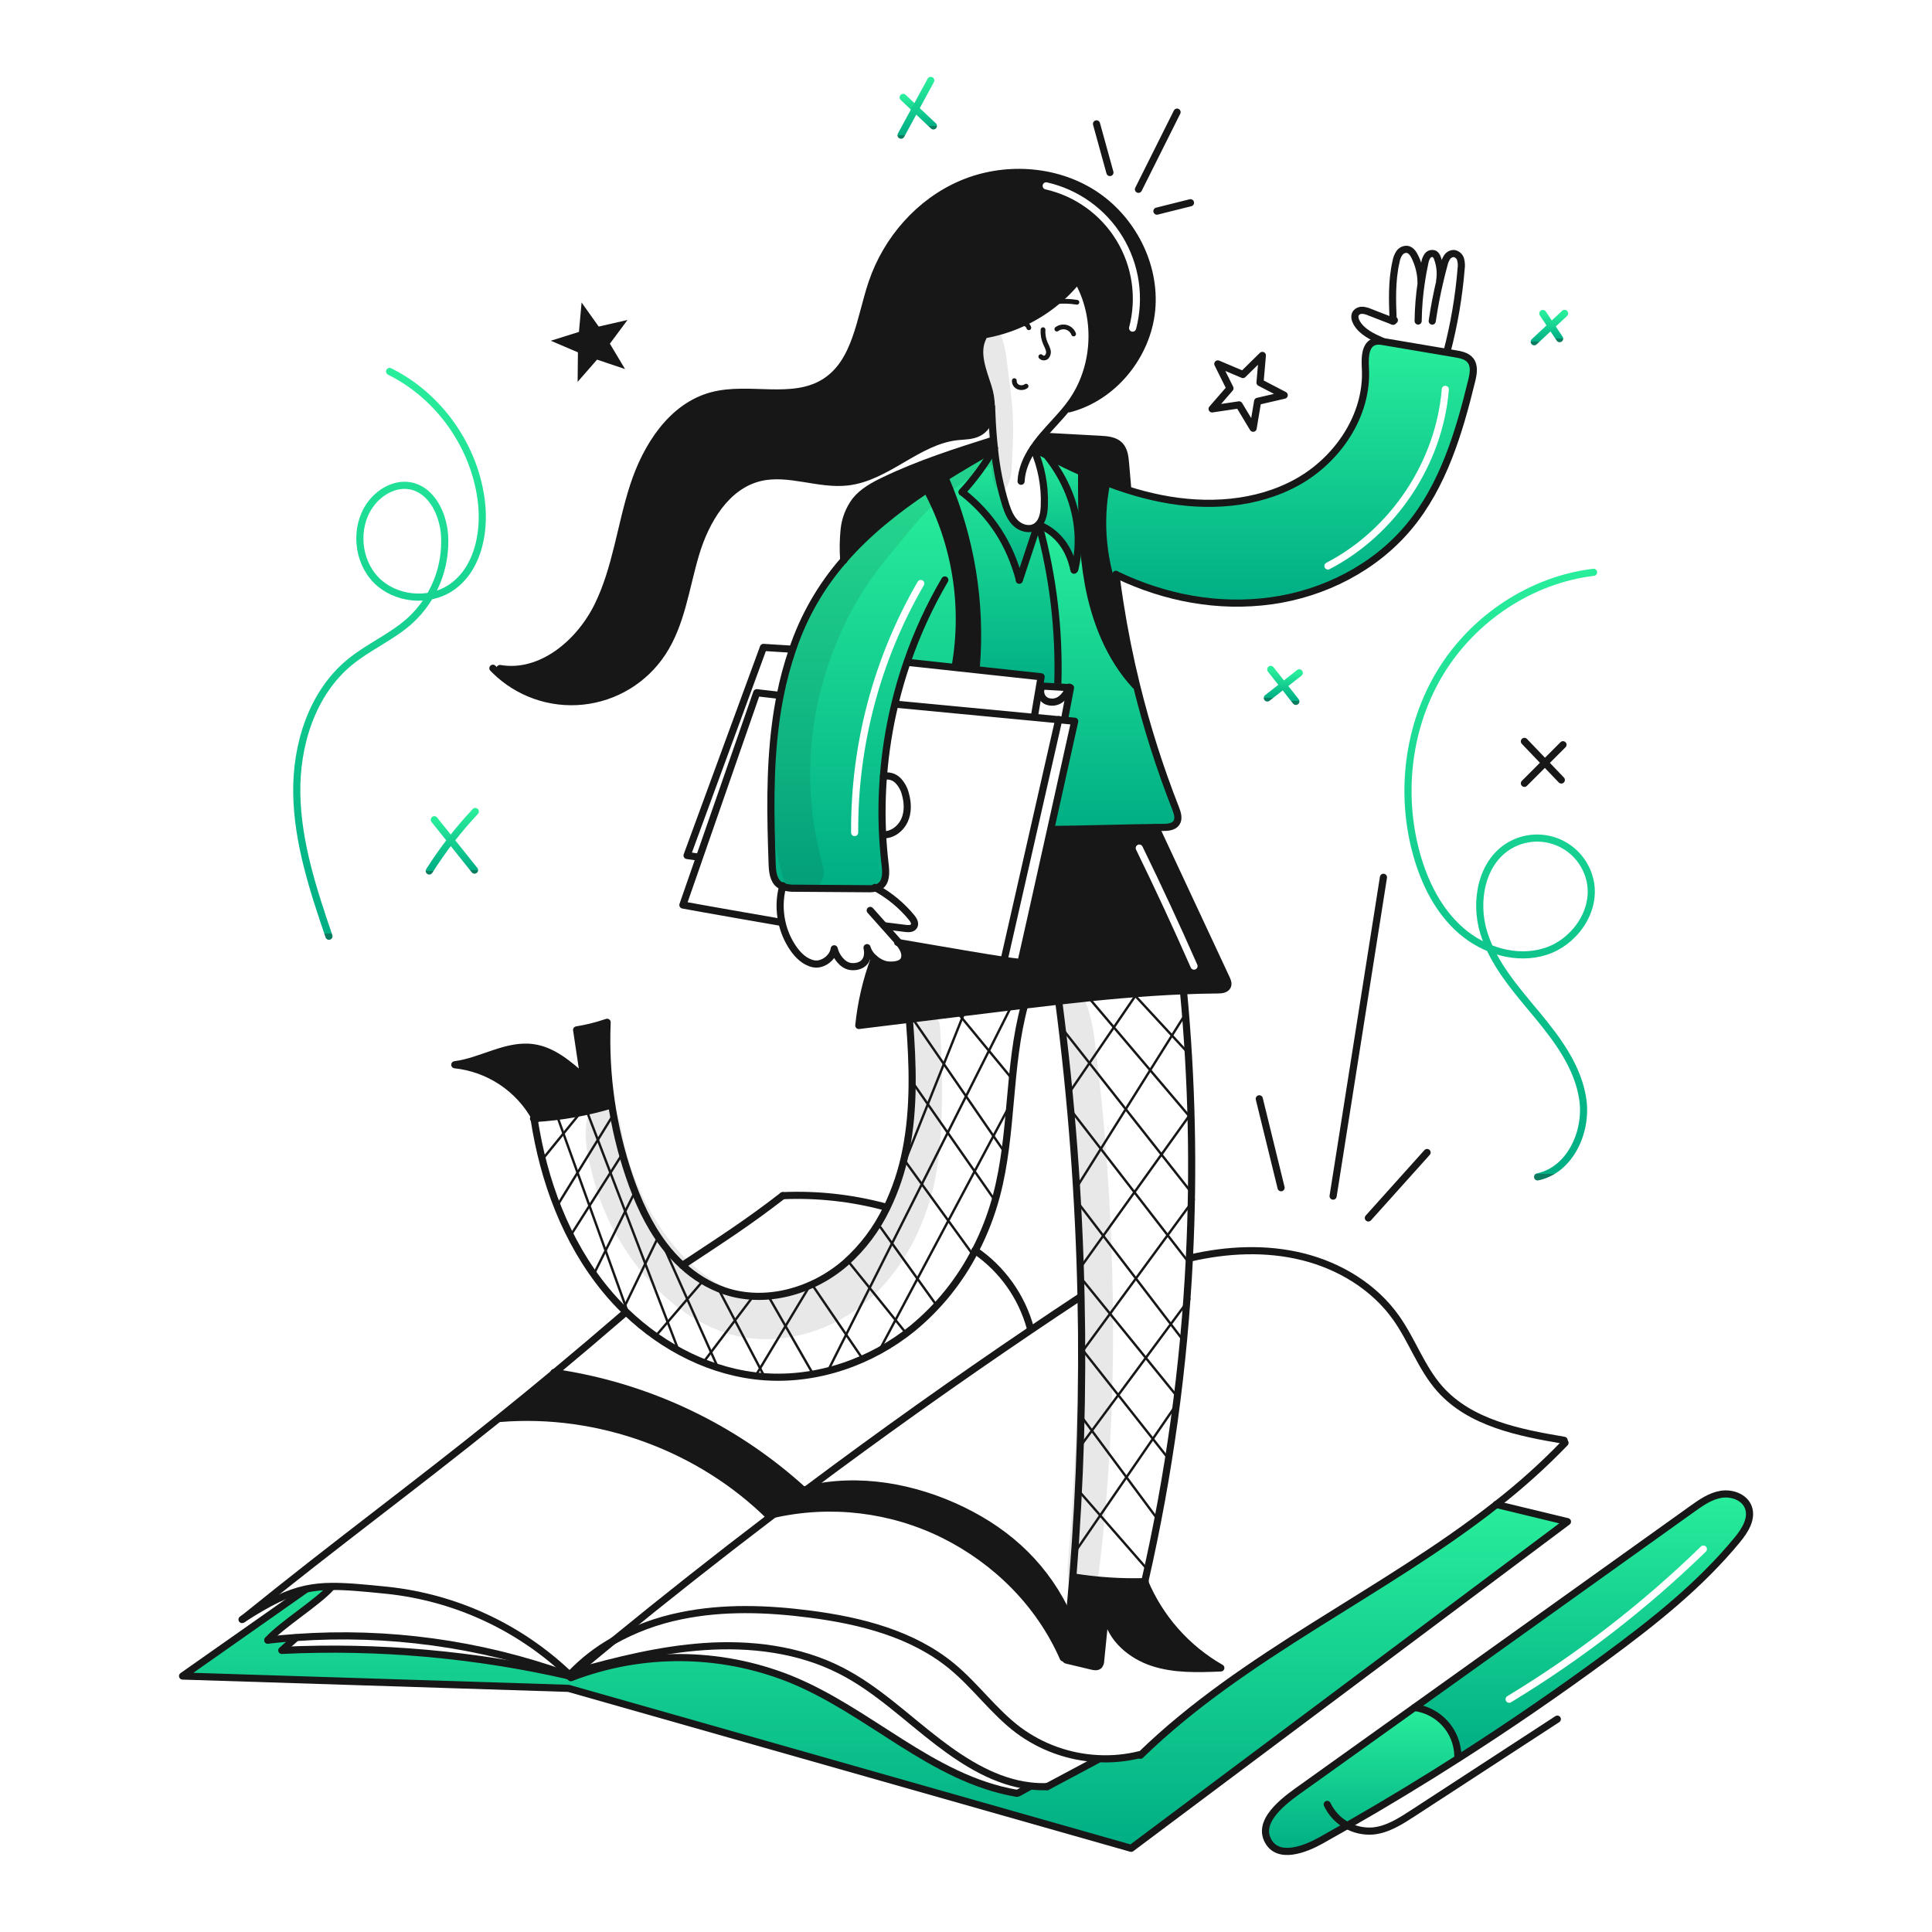 <svg width="960" height="960" viewBox="0 0 960 960" fill="none" xmlns="http://www.w3.org/2000/svg">
<g clip-path="url(#clip0_46_7733)">
<g clip-path="url(#clip1_46_7733)">
<path fill-rule="evenodd" clip-rule="evenodd" d="M863.249 765.143C867.064 760.513 870.868 754.513 868.718 748.913C866.781 743.869 860.508 741.636 855.169 742.522C849.83 743.408 845.224 746.645 840.83 749.787C794.838 782.671 748.849 815.556 702.864 848.441L702.876 848.453C708.741 849.205 714.14 852.038 718.09 856.438C722.041 860.837 724.279 866.508 724.398 872.42L725.047 873.436C749.869 857.58 774.127 840.929 797.822 823.483C821.41 806.119 844.633 787.774 863.249 765.143ZM847.64 771C848.342 770.318 848.358 769.196 847.675 768.494C846.993 767.793 845.871 767.777 845.17 768.459C816.012 796.804 783.736 821.754 748.96 842.831C748.124 843.338 747.856 844.428 748.364 845.265C748.871 846.102 749.96 846.369 750.797 845.862C785.802 824.646 818.291 799.532 847.64 771Z" fill="url(#paint0_linear_46_7733)"/>
<path fill-rule="evenodd" clip-rule="evenodd" d="M431.044 441.596C432.459 441.664 433.877 441.545 435.261 441.242C435.98 441.074 436.661 440.774 437.271 440.358C440.484 438.133 440.271 433.432 439.811 429.558C439.232 424.656 438.818 419.742 438.57 414.816C438.071 405.136 438.205 395.433 438.97 385.77C439.909 373.653 441.812 361.629 444.663 349.814C446.376 342.714 448.42 335.714 450.794 328.814L451.881 329.204L474.56 331.661L474.607 331.248C479.918 301.157 474.942 270.154 460.48 243.236C445.266 253.406 431.032 264.722 419.244 278.329C407.884 291.354 399.22 306.502 393.753 322.896C391.212 330.322 389.175 337.911 387.658 345.611C386.705 350.411 385.922 355.226 385.308 360.057C382.367 382.961 382.863 406.16 383.678 429.241C383.808 432.962 384.197 437.194 387.127 439.494C387.66 439.913 388.253 440.247 388.887 440.486C390.926 441.161 393.072 441.453 395.218 441.348L431.044 441.596ZM459.058 290.825C459.549 289.978 459.261 288.894 458.414 288.403C457.568 287.912 456.483 288.2 455.992 289.047C434.039 326.902 422.613 369.941 422.901 413.7C422.908 414.679 423.706 415.467 424.685 415.461C425.664 415.454 426.452 414.656 426.445 413.677C426.161 370.55 437.422 328.132 459.058 290.825Z" fill="url(#paint1_linear_46_7733)"/>
<path fill-rule="evenodd" clip-rule="evenodd" d="M556.453 299.344C555.745 294.844 555.107 290.332 554.54 285.807L555.113 285.743C579.021 297.177 605.456 302.149 631.703 298.523C657.95 294.897 683.168 282.069 700.119 261.705C717.116 241.279 725.007 214.914 731.291 189.105C732.118 185.727 732.803 181.793 730.641 179.065C728.893 176.867 725.869 176.253 723.093 175.793C722.266 175.651 721.435 175.51 720.605 175.369C720.047 175.274 719.49 175.179 718.935 175.084C708.552 173.32 698.17 171.564 687.787 169.816C687.737 169.807 687.688 169.799 687.638 169.79C687.348 169.74 687.064 169.691 686.771 169.65C685.535 169.403 684.26 169.436 683.039 169.745C678.155 171.221 678.172 177.978 678.455 183.069C679.731 206.221 664.766 228.384 644.484 239.602C624.202 250.82 599.586 252.226 576.848 247.702C571.22 246.577 565.66 245.138 560.193 243.39C556.716 242.291 553.283 241.087 549.893 239.776C545.849 259.815 547.976 280.609 555.993 299.415L556.453 299.344ZM719.936 193.615C720.015 192.639 719.288 191.785 718.313 191.705C717.337 191.626 716.483 192.353 716.403 193.328C713.489 229.267 691.037 263.053 659.032 279.661C658.164 280.112 657.825 281.181 658.276 282.05C658.727 282.919 659.796 283.257 660.665 282.807C693.753 265.636 716.922 230.77 719.936 193.615Z" fill="url(#paint2_linear_46_7733)"/>
<path fill-rule="evenodd" clip-rule="evenodd" d="M531.234 203.146C553.252 197.477 570.12 176.639 572.258 154.007C574.384 131.387 562.305 108.307 543.146 96.094C523.987 83.88 498.686 82.51 477.778 91.416C456.87 100.323 440.605 118.927 433.329 140.461C431.919 144.636 430.744 149.036 429.564 153.453C425.735 167.793 421.857 182.314 409.729 189.918C400.354 195.798 389.162 195.443 377.821 195.083C369.685 194.825 361.472 194.565 353.799 196.603C333.789 201.919 321.139 221.822 314.772 241.513C312.385 248.896 310.582 256.483 308.781 264.063C305.779 276.699 302.781 289.314 297.089 300.928C287.982 319.508 268.799 335.667 248.399 332.183L245.872 333.01C251.56 338.638 258.425 342.935 265.974 345.591C273.522 348.247 281.566 349.196 289.525 348.369C297.485 347.542 305.161 344.96 312.003 340.809C318.844 336.657 324.679 331.04 329.088 324.363C335.957 313.967 338.934 301.763 341.914 289.552C343.091 284.724 344.269 279.896 345.688 275.178C350.696 258.523 360.926 241.171 377.864 237.261C385.526 235.488 393.353 236.764 401.212 238.045C407.916 239.138 414.642 240.234 421.309 239.446C431.059 238.283 439.685 233.247 448.308 228.214C457.037 223.118 465.763 218.025 475.645 216.956C476.447 216.869 477.258 216.808 478.07 216.747C480.922 216.533 483.787 216.317 486.287 214.995C490.894 212.549 492.571 207.505 492.571 202.095C492.53 198.72 491.981 195.371 490.941 192.16C490.651 191.253 490.347 190.334 490.039 189.408C487.618 182.11 485.035 174.326 488.441 167.639L488.264 166.493C501.759 164.313 514.428 158.572 524.964 149.862C528.318 147.102 531.421 144.05 534.237 140.743L536.337 140.849C546 159.194 544.452 182.899 532.487 199.826C531.837 200.748 531.167 201.634 530.467 202.52L531.234 203.146ZM520.237 90.627C519.282 90.411 518.333 91.01 518.117 91.965C517.901 92.919 518.5 93.868 519.455 94.084C526.75 95.734 533.638 98.835 539.71 103.203C545.781 107.571 550.912 113.116 554.795 119.508C558.679 125.9 561.236 133.008 562.315 140.409C563.394 147.811 562.972 155.353 561.075 162.588C560.826 163.535 561.393 164.503 562.339 164.752C563.286 165 564.254 164.434 564.503 163.487C566.521 155.792 566.969 147.77 565.822 139.898C564.675 132.027 561.955 124.466 557.824 117.668C553.694 110.869 548.237 104.971 541.78 100.326C535.322 95.68 527.996 92.382 520.237 90.627Z" fill="#171717"/>
<path d="M669.448 907.099C665.077 909.615 660.686 912.1 656.277 914.553C649.072 918.569 634.519 924.747 629.677 913.844C625.012 903.32 640.663 892.925 647.608 887.952C666.023 874.782 684.442 861.612 702.865 848.441L702.877 848.452C708.742 849.204 714.141 852.038 718.092 856.437C722.042 860.836 724.281 866.508 724.4 872.419L725.049 873.435C706.786 885.117 688.253 896.339 669.448 907.099Z" fill="url(#paint3_linear_46_7733)"/>
<path d="M549.142 802.918C548.397 810.336 547.652 817.754 546.909 825.172C546.924 826.058 546.623 826.921 546.059 827.605C545.173 828.42 543.791 828.196 542.633 827.912L530.124 824.935C529.498 824.782 529.486 824.593 529.25 823.99C529.25 823.955 529.262 823.908 529.262 823.872C530.006 817.139 530.695 810.398 531.329 803.65C531.979 796.964 532.566 790.274 533.089 783.581L533.597 783.617C545.214 785.469 556.978 786.239 568.738 785.917C576.311 803.98 589.625 819.045 606.619 828.783C595.256 829.244 583.609 829.657 572.813 826.114C562.017 822.571 552.047 814.187 549.98 803L549.142 802.918Z" fill="#171717"/>
<path d="M564.674 340.368L564.037 340.521C551.398 326.795 544.263 308.711 540.826 290.355C539.279 281.732 538.308 273.015 537.92 264.262C537.42 254.387 537.436 244.462 537.447 234.578C541.57 236.445 545.704 238.178 549.897 239.778C545.852 259.817 547.978 280.611 555.992 299.417L556.453 299.346C558.603 313.13 561.343 326.804 564.674 340.368Z" fill="#171717"/>
<path d="M537.92 264.261L535.62 264.367C534.675 250.831 529.277 237.885 520.465 226.746L520.595 226.486C526.205 229.333 531.804 232.061 537.451 234.577C537.436 244.464 537.424 254.386 537.92 264.261Z" fill="url(#paint4_linear_46_7733)"/>
<path d="M535.616 264.369C536.051 270.598 535.525 276.856 534.056 282.925L533.584 283.032C531.54 273.05 526.001 264.924 516.598 260.932L516.137 260.483C518.275 258.145 518.837 254.4 518.913 251.069C519.285 241.367 517.426 231.709 513.48 222.838C515.854 224.067 518.225 225.284 520.591 226.488L520.461 226.748C529.273 237.886 534.671 250.832 535.616 264.369Z" fill="url(#paint5_linear_46_7733)"/>
<path d="M531.093 803.625L531.329 803.649C530.703 810.394 530.014 817.135 529.262 823.871L528.317 823.777C516.552 796.951 495.054 775.572 468.831 762.519C442.689 749.615 412.914 746.059 384.469 752.444C389.489 748.628 394.525 744.828 399.577 741.044C400.014 740.713 400.463 740.382 400.9 740.052C426.638 733.803 454.468 738.918 478.281 750.505C502.2 762.141 520.143 779.387 531.093 803.625Z" fill="#171717"/>
<path d="M533.585 283.031L534.057 282.924C535.525 276.856 536.051 270.597 535.617 264.368L537.917 264.261C538.305 273.014 539.276 281.731 540.823 290.354C544.26 308.71 551.395 326.794 564.034 340.52L564.671 340.367C569.802 361.203 576.309 381.674 584.15 401.648C585.071 404.01 585.969 406.833 584.528 408.912C583.134 410.912 580.328 411.121 577.889 411.133L574.389 411.168C557.935 411.381 538.279 412.019 522.333 412.161L522.073 412.101C528.239 384.355 534.003 358.38 534.003 358.38L528.924 357.896L528.995 357.128L531.924 341.713L531.133 341.666L525.533 341.347L525.627 339.764C526.411 313.245 523.271 286.756 516.308 261.155L515.599 261.001C515.785 260.837 515.962 260.664 516.131 260.481L516.591 260.93C526 264.923 531.541 273.049 533.585 283.031Z" fill="url(#paint6_linear_46_7733)"/>
<path d="M516.316 261.156C523.279 286.756 526.42 313.246 525.635 339.765L525.541 341.348L517.331 340.876L516.575 340.746L517.331 336.292L484.966 332.784L485.132 331.249C487.697 299.349 482.438 267.306 469.811 237.9L469.493 237.392C477.537 232.348 485.758 227.54 493.955 222.839C489.467 230.619 484.144 237.887 478.08 244.514C492.597 255.89 501.728 270.17 506.5 287.983L506.583 288.007C509.488 279.23 512.398 270.458 515.312 261.689L515.087 261.418C515.268 261.289 515.442 261.151 515.607 261.004L516.316 261.156Z" fill="url(#paint7_linear_46_7733)"/>
<path d="M549.9 239.775C545.707 238.18 541.573 236.444 537.451 234.575C531.804 232.059 526.205 229.331 520.595 226.484C518.232 225.28 515.862 224.063 513.484 222.834L513.384 222.763C514.508 221.069 515.719 219.434 517.011 217.863C517.353 217.438 517.696 217.025 518.062 216.611L518.215 216.741C528.008 217.249 536.926 217.792 546.706 218.289C550.167 218.466 553.982 218.796 556.392 221.277C558.601 223.557 558.992 226.994 559.263 230.16C559.629 234.4 559.995 238.649 560.363 242.905L560.198 243.389C556.725 242.291 553.293 241.087 549.9 239.775Z" fill="#171717"/>
<path d="M514.39 261.864C514.635 261.733 514.869 261.583 515.09 261.415L515.315 261.687C512.409 270.464 509.499 279.236 506.586 288.005L506.503 287.981C501.731 270.168 492.603 255.887 478.083 244.512C484.147 237.885 489.47 230.617 493.958 222.837L494.1 222.589C495.008 232.23 496.911 241.751 499.779 251C500.879 254.308 502.247 257.662 504.787 260.036C507.327 262.41 511.343 263.542 514.39 261.864Z" fill="url(#paint8_linear_46_7733)"/>
<path d="M460.48 243.237C445.266 253.407 431.032 264.723 419.244 278.33C418.869 273.246 418.944 268.139 419.468 263.069C420.002 257.913 421.916 252.996 425.008 248.836C428.682 244.205 434.056 241.299 439.372 238.748C457.113 230.248 474.772 224.668 493.518 218.727L493.707 218.715C493.825 220.002 493.955 221.302 494.097 222.589L493.955 222.837C485.755 227.537 477.537 232.346 469.493 237.39C466.457 239.3 463.445 241.24 460.48 243.237Z" fill="#171717"/>
<path d="M469.81 237.9C482.437 267.306 487.697 299.351 485.131 331.251L484.965 332.786L474.559 331.664L474.606 331.251C479.918 301.159 474.942 270.156 460.479 243.239C463.444 241.239 466.456 239.305 469.492 237.392L469.81 237.9Z" fill="#171717"/>
<path d="M382.579 753.7C347.71 719.126 297.367 700.781 248.429 704.821L248.157 704.49C256.839 697.498 265.923 690.08 275.597 682.036C321.667 688.774 364.677 709.113 399.116 740.446L399.577 741.046C394.533 744.826 389.497 748.626 384.469 752.446C383.869 752.906 383.269 753.355 382.662 753.816L382.579 753.7Z" fill="#171717"/>
<path d="M303.981 549.016L303.922 549.027C291.599 552.714 278.893 554.969 266.053 555.748C262.026 548.395 256.278 542.127 249.301 537.481C242.323 532.834 234.323 529.946 225.986 529.065C239.31 527.388 251.772 518.665 265.06 520.607C274.805 522.013 282.743 528.9 290.079 535.479C288.897 527.565 287.712 519.659 286.523 511.76C291.429 510.973 296.261 509.78 300.969 508.193L301.669 508.217C301.116 521.86 301.89 535.524 303.981 549.016V549.016Z" fill="#171717"/>
<path d="M140.277 819.844L140.455 820.044C188.212 817.782 236.055 822.047 282.66 832.72C282.79 832.578 282.92 832.436 283.06 832.306C283.332 832.554 283.603 832.814 283.86 833.074L284.026 833.499C318.819 820.175 357.34 820.365 392 834.031C431.972 850.001 462.719 883.772 505.136 891.071L505.936 890.918C507.861 889.867 509.786 888.803 511.712 887.752L511.747 887.41C514.6 887.754 517.475 887.872 520.347 887.764C528.687 883.323 537.023 878.877 545.354 874.428L545.377 873.849C552.402 874.24 559.447 873.579 566.277 871.889L566.69 872.172C618.39 821.817 687.138 791.972 743.577 747.578L778.859 756.106L562.076 918.416L282.483 838.933L90.714 832.814L152 789.735L151.965 789.594C156.134 788.725 160.381 788.286 164.639 788.283V788.625C157.882 796.256 139.845 807.347 133.077 814.978C137.731 814.434 142.401 814.001 147.086 813.678L147.098 813.807C144.815 815.816 142.541 817.828 140.277 819.844Z" fill="url(#paint9_linear_46_7733)"/>
<path d="M507.374 239.138C507.657 233.244 510.091 227.727 513.374 222.766H513.386C514.511 221.071 515.721 219.436 517.013 217.866C517.355 217.441 517.698 217.028 518.064 216.614C522.092 211.83 526.592 207.414 530.464 202.522C531.164 201.636 531.834 200.751 532.484 199.829C544.449 182.902 545.997 159.196 536.334 140.851" stroke="#171717" stroke-width="3.544" stroke-linecap="round" stroke-linejoin="round"/>
<path d="M473.98 167.285C478.755 167.512 483.541 167.247 488.261 166.493C501.757 164.313 514.426 158.572 524.961 149.862C528.316 147.102 531.419 144.05 534.234 140.743C537.481 136.956 540.308 132.829 542.668 128.435" stroke="#171717" stroke-width="3.544" stroke-linecap="round" stroke-linejoin="round"/>
<path d="M531.234 203.146C553.252 197.477 570.12 176.64 572.258 154.008C574.396 131.376 562.324 108.308 543.153 96.093C523.982 83.878 498.692 82.509 477.785 91.416C456.878 100.323 440.612 118.926 433.336 140.46C427.347 158.19 425.599 179.971 409.736 189.917C393.636 200.017 372.174 191.724 353.806 196.602C333.796 201.918 321.157 221.821 314.779 241.512C308.401 261.203 306.215 282.335 297.096 300.927C287.977 319.519 268.806 335.666 248.406 332.182" stroke="#171717" stroke-width="3.544" stroke-linecap="round" stroke-linejoin="round"/>
<path d="M244.921 332.04C245.24 332.371 245.559 332.69 245.878 333.009C251.566 338.638 258.431 342.935 265.98 345.591C273.528 348.247 281.572 349.195 289.531 348.368C297.49 347.541 305.167 344.959 312.008 340.808C318.85 336.657 324.685 331.04 329.094 324.362C338.673 309.862 340.694 291.832 345.694 275.177C350.694 258.522 360.931 241.17 377.87 237.26C392.07 233.976 406.833 241.16 421.315 239.445C440.935 237.106 456.007 219.081 475.651 216.955C479.265 216.565 483.08 216.695 486.293 214.994C490.9 212.549 492.577 207.505 492.577 202.094C492.536 198.719 491.987 195.37 490.947 192.16C488.372 184.104 484.604 175.174 488.447 167.638" stroke="#171717" stroke-width="3.544" stroke-linecap="round" stroke-linejoin="round"/>
<path d="M492.7 202.048V202.095C492.877 207.434 493.185 213.045 493.7 218.715C493.818 220.002 493.948 221.302 494.09 222.589C495.002 232.23 496.908 241.751 499.779 251C500.879 254.308 502.247 257.662 504.787 260.036C507.327 262.41 511.343 263.545 514.387 261.867C514.632 261.736 514.866 261.586 515.087 261.418C515.268 261.29 515.442 261.152 515.607 261.005C515.793 260.841 515.97 260.667 516.138 260.485C518.277 258.146 518.838 254.402 518.914 251.071C519.286 241.369 517.427 231.711 513.481 222.84" stroke="#171717" stroke-width="3.544" stroke-linecap="round" stroke-linejoin="round"/>
<path d="M513.48 222.837C515.854 224.066 518.225 225.283 520.591 226.487C526.201 229.334 531.8 232.062 537.447 234.578C541.569 236.445 545.703 238.178 549.897 239.778C553.287 241.089 556.721 242.293 560.197 243.392C565.664 245.14 571.225 246.579 576.852 247.704C599.59 252.228 624.206 250.822 644.488 239.604C664.77 228.386 679.735 206.223 678.459 183.071C678.176 177.98 678.159 171.223 683.043 169.747C684.265 169.438 685.54 169.405 686.775 169.652C687.118 169.7 687.448 169.759 687.791 169.818C698.174 171.566 708.557 173.322 718.939 175.086C720.321 175.322 721.715 175.558 723.097 175.795C725.873 176.255 728.897 176.869 730.645 179.067C732.807 181.795 732.122 185.729 731.295 189.107C725.011 214.916 717.12 241.281 700.123 261.707C683.172 282.071 657.954 294.899 631.707 298.525C605.46 302.151 579.025 297.179 555.117 285.745" stroke="#171717" stroke-width="3.544" stroke-linecap="round" stroke-linejoin="round"/>
<path d="M554.481 285.358C554.504 285.511 554.516 285.658 554.54 285.806C555.107 290.331 555.745 294.843 556.453 299.343C558.603 313.129 561.343 326.803 564.674 340.367C569.805 361.202 576.313 381.674 584.153 401.648C585.074 404.01 585.972 406.833 584.531 408.912C583.137 410.912 580.325 411.121 577.892 411.133L574.392 411.168C557.937 411.381 538.282 412.019 522.336 412.161" stroke="#171717" stroke-width="3.544" stroke-linecap="round" stroke-linejoin="round"/>
<path d="M494.038 222.79C494.014 222.802 493.979 222.825 493.955 222.837C485.755 227.537 477.537 232.346 469.493 237.39C466.457 239.303 463.445 241.24 460.48 243.237C445.266 253.407 431.032 264.723 419.244 278.33C407.884 291.355 399.22 306.504 393.753 322.9C391.212 330.325 389.176 337.914 387.658 345.614C386.701 350.41 385.918 355.225 385.308 360.06C382.366 382.96 382.863 406.16 383.678 429.244C383.808 432.965 384.197 437.193 387.127 439.497C387.66 439.915 388.253 440.25 388.887 440.489C390.926 441.164 393.073 441.456 395.218 441.351L431.044 441.599C432.459 441.666 433.877 441.547 435.261 441.245C435.979 441.076 436.66 440.775 437.269 440.359C440.482 438.138 440.269 433.437 439.809 429.559C439.23 424.657 438.817 419.743 438.568 414.817C438.069 405.137 438.203 395.434 438.968 385.771C439.907 373.653 441.811 361.63 444.661 349.815C446.362 342.716 448.405 335.716 450.792 328.815C455.654 314.683 461.914 301.071 469.479 288.182" stroke="#171717" stroke-width="3.544" stroke-linecap="round" stroke-linejoin="round"/>
<path d="M446.045 468.3L446.636 468.407C473.379 473.037 489.987 475.848 498.928 477.183C504.657 478.034 507.244 478.293 507.328 478.034C507.552 477.372 515.076 443.601 522.081 412.098C528.247 384.352 534.011 358.377 534.011 358.377L528.932 357.893L526.073 357.621L513.942 356.463L445.078 349.908" stroke="#171717" stroke-width="3.544" stroke-linecap="round" stroke-linejoin="round"/>
<path d="M386.843 345.459L376.012 344.207L347.556 426.029L339.323 449.689C339.323 449.689 348.823 451.496 388.095 458.3" stroke="#171717" stroke-width="3.544" stroke-linecap="round" stroke-linejoin="round"/>
<path d="M498.987 476.786L526.072 357.625L526.084 357.554" stroke="#171717" stroke-width="3.544" stroke-linecap="round" stroke-linejoin="round"/>
<path d="M529.002 357.129L531.931 341.714L531.14 341.667L525.541 341.348L517.332 340.875" stroke="#171717" stroke-width="3.544" stroke-linecap="round" stroke-linejoin="round"/>
<path d="M514 355.889L516.233 342.777L516.576 340.746L517.332 336.292L484.966 332.784L474.56 331.662L451.881 329.205" stroke="#171717" stroke-width="3.544" stroke-linecap="round" stroke-linejoin="round"/>
<path d="M392.678 322.53L379.343 321.692L341.402 425.083L347.237 425.922" stroke="#171717" stroke-width="3.544" stroke-linecap="round" stroke-linejoin="round"/>
<path d="M517.308 342.199C517.214 342.436 517.147 342.681 517.108 342.932C516.964 344.032 517.172 345.149 517.703 346.124C518.233 347.098 519.059 347.879 520.061 348.354C521.208 348.827 522.458 348.992 523.688 348.835C524.918 348.677 526.086 348.201 527.077 347.454C528.987 345.982 530.404 343.963 531.141 341.666C531.173 341.593 531.201 341.518 531.224 341.441" stroke="#171717" stroke-width="3.544" stroke-linecap="round" stroke-linejoin="round"/>
<path d="M438.958 414.8C443.423 414.93 447.569 411.752 449.424 407.677C451.279 403.602 451.113 398.853 449.884 394.554C449.264 392.015 447.981 389.687 446.164 387.809C445.243 386.884 444.1 386.212 442.845 385.856C441.589 385.5 440.263 385.473 438.994 385.777" stroke="#171717" stroke-width="3.544" stroke-linecap="round" stroke-linejoin="round"/>
<path d="M574.4 411.335C586.048 436.268 597.69 461.204 609.328 486.141C609.895 487.341 610.462 488.741 609.928 489.956C609.207 491.622 606.998 491.87 605.179 491.881C599.462 491.929 593.753 492.071 588.052 492.307C567.333 493.145 546.674 495.094 526.062 497.445C520.404 498.071 514.762 498.745 509.111 499.429C504.057 500.044 499.005 500.663 493.956 501.284C479.912 503.008 465.864 504.736 451.811 506.469C443.448 507.497 435.089 508.525 426.734 509.552C427.893 498.21 430.484 487.062 434.447 476.372" stroke="#171717" stroke-width="3.544" stroke-linecap="round" stroke-linejoin="round"/>
<path d="M388.981 440.108C388.946 440.238 388.91 440.356 388.887 440.486C387.347 446.278 387.226 452.356 388.532 458.204C389.527 462.792 391.392 467.146 394.025 471.032C396.525 474.717 400.002 478.107 404.384 478.932C408.766 479.757 413.964 475.873 414.507 471.455C415.334 475.155 418.464 479.405 422.185 480.161C425.906 480.917 432.568 479.346 430.832 470.877C431.488 473.01 432.773 474.895 434.517 476.286C436.211 477.854 438.296 478.936 440.553 479.417C443.953 479.866 448.703 479.44 449.483 476.109C450.144 473.333 448.514 470.676 446.636 468.409C446.305 468.009 445.963 467.617 445.636 467.239C443.51 464.853 441.384 462.463 439.258 460.069C436.966 457.506 434.682 454.943 432.407 452.38" stroke="#171717" stroke-width="3.544" stroke-linecap="round" stroke-linejoin="round"/>
<path d="M434.765 440.971C434.93 441.054 435.096 441.148 435.265 441.243C442.034 444.955 448.035 449.921 452.948 455.878C453.964 457.118 454.979 458.843 454.141 460.213C453.341 461.548 451.448 461.513 449.9 461.324C446.38 460.874 442.86 460.433 439.34 460.001" stroke="#171717" stroke-width="3.544" stroke-linecap="round" stroke-linejoin="round"/>
<path d="M301.678 507.969C301.678 508.052 301.666 508.135 301.666 508.218C300.616 534.112 304.357 559.977 312.7 584.512C316.822 596.612 322.126 608.443 329.851 618.637C332.611 622.292 335.704 625.685 339.088 628.772C345.105 634.392 352.225 638.7 359.995 641.423C380.371 648.323 403.83 641.659 420.072 627.543C428.7 619.888 435.701 610.577 440.66 600.163C445.017 591.133 448.197 581.582 450.122 571.743C454.339 550.643 453.583 528.877 451.929 507.426" stroke="#171717" stroke-width="3.544" stroke-linecap="round" stroke-linejoin="round"/>
<path d="M265.438 556.281C270.162 586.781 281.208 616.806 300.757 640.702C303.974 644.635 307.425 648.37 311.092 651.888C329.755 669.842 353.958 682.198 379.697 684.088C406.109 686.013 432.887 676.741 453.452 660.05C466.358 649.433 476.951 636.284 484.577 621.413C489.101 612.687 492.65 603.489 495.16 593.985C503.311 563.132 500.746 530.224 509.109 499.429C509.133 499.358 509.146 499.276 509.169 499.205" stroke="#171717" stroke-width="3.544" stroke-linecap="round" stroke-linejoin="round"/>
<path d="M266.299 556.209L266.051 555.748C262.024 548.395 256.276 542.127 249.299 537.481C242.321 532.834 234.321 529.946 225.984 529.065C239.308 527.388 251.77 518.665 265.058 520.607C274.803 522.013 282.741 528.9 290.077 535.479C288.895 527.565 287.71 519.659 286.521 511.76C291.427 510.973 296.259 509.78 300.967 508.193" stroke="#171717" stroke-width="3.544" stroke-linecap="round" stroke-linejoin="round"/>
<path d="M525.99 496.865C526.013 497.054 526.037 497.255 526.061 497.444C532.411 546.208 536.116 595.28 537.161 644.444C538.172 690.862 536.812 737.301 533.086 783.579C532.553 790.277 531.966 796.967 531.326 803.648C530.7 810.393 530.011 817.134 529.259 823.87C529.259 823.906 529.247 823.953 529.247 823.988" stroke="#171717" stroke-width="3.544" stroke-linecap="round" stroke-linejoin="round"/>
<path d="M588 491.811C588.012 491.976 588.036 492.141 588.048 492.311C592.214 536.433 593.2 580.798 591 625.063C588.337 679.174 580.93 732.947 568.864 785.763" stroke="#171717" stroke-width="3.544" stroke-linecap="round" stroke-linejoin="round"/>
<path d="M568.56 785.5L568.737 785.925C576.311 803.988 589.624 819.053 606.619 828.791C595.256 829.252 583.608 829.665 572.812 826.122C562.017 822.579 552.046 814.186 549.979 803" stroke="#171717" stroke-width="3.544" stroke-linecap="round" stroke-linejoin="round"/>
<path d="M549.189 802.399C549.177 802.576 549.153 802.741 549.142 802.919C548.397 810.337 547.652 817.755 546.909 825.173C546.924 826.06 546.623 826.922 546.059 827.606C545.173 828.421 543.791 828.197 542.633 827.913L530.124 824.936C529.498 824.783 529.486 824.594 529.25 823.991" stroke="#171717" stroke-width="3.544" stroke-linecap="round" stroke-linejoin="round"/>
<path d="M265.1 555.807C265.202 555.806 265.305 555.798 265.407 555.784L266.057 555.748C278.896 554.969 291.602 552.714 303.926 549.027" stroke="#171717" stroke-width="3.544" stroke-linecap="round" stroke-linejoin="round"/>
<path d="M533.6 783.617C545.217 785.469 556.981 786.239 568.741 785.917H569.036" stroke="#171717" stroke-width="3.544" stroke-linecap="round" stroke-linejoin="round"/>
<path d="M686.8 169.517C681.969 167.391 676.819 165.005 674.161 160.446C673.299 158.957 672.779 156.997 673.761 155.579C674.148 155.095 674.647 154.714 675.216 154.469C675.784 154.224 676.404 154.122 677.021 154.173C678.254 154.289 679.46 154.608 680.589 155.118C684.416 156.595 688.247 158.08 692.082 159.572" stroke="#171717" stroke-width="3.544" stroke-linecap="round" stroke-linejoin="round"/>
<path d="M719 174.762C722.537 161.259 724.889 147.473 726.028 133.562C726.257 132.005 726.168 130.418 725.768 128.897C725.552 128.143 725.125 127.466 724.536 126.947C723.948 126.428 723.224 126.088 722.449 125.967C721.767 125.964 721.096 126.134 720.497 126.46C719.898 126.787 719.391 127.259 719.023 127.833C718.297 128.985 717.781 130.257 717.499 131.59C716.814 134.094 716.176 136.61 715.586 139.138C713.979 145.871 712.672 152.671 711.664 159.538" stroke="#171717" stroke-width="3.544" stroke-linecap="round" stroke-linejoin="round"/>
<path d="M715.432 139.1C715.954 135.447 715.547 131.722 714.251 128.268C714.014 127.438 713.507 126.71 712.81 126.201C712.223 125.943 711.567 125.889 710.946 126.047C710.325 126.205 709.775 126.567 709.384 127.075C708.643 128.124 708.163 129.335 707.984 130.607C707.311 133.702 706.732 136.82 706.271 139.951C705.288 146.43 704.751 152.97 704.665 159.523" stroke="#171717" stroke-width="3.544" stroke-linecap="round" stroke-linejoin="round"/>
<path d="M706.124 139.928C705.989 135.64 704.938 131.431 703.041 127.584C702.226 125.919 701.033 124.184 699.202 123.899C698.451 123.84 697.699 123.98 697.021 124.306C696.343 124.632 695.763 125.131 695.34 125.754C694.507 127.005 693.949 128.418 693.7 129.9C691.467 139.585 691.845 149.638 692.259 159.56V159.642C692.448 159.465 692.649 159.288 692.85 159.111" stroke="#171717" stroke-width="3.544" stroke-linecap="round" stroke-linejoin="round"/>
<path d="M533.479 165.962C533.183 165.172 532.707 164.462 532.089 163.888C531.471 163.314 530.728 162.893 529.918 162.657C529.108 162.42 528.255 162.376 527.425 162.528C526.596 162.679 525.813 163.022 525.139 163.529" stroke="#171717" stroke-width="2.362" stroke-linecap="round" stroke-linejoin="round"/>
<path d="M524.832 149.874C524.879 149.874 524.915 149.862 524.962 149.862C528.349 149.546 531.762 149.657 535.121 150.193" stroke="#171717" stroke-width="2.362" stroke-linecap="round" stroke-linejoin="round"/>
<path d="M511.225 162.855C511.014 162.216 510.61 161.658 510.068 161.258C509.526 160.859 508.874 160.637 508.201 160.623" stroke="#171717" stroke-width="2.362" stroke-linecap="round" stroke-linejoin="round"/>
<path d="M518.277 163.812C518.116 166.145 518.522 168.484 519.458 170.628C520.002 171.671 520.46 172.758 520.828 173.876C521.004 174.436 521.041 175.031 520.936 175.609C520.832 176.187 520.589 176.731 520.228 177.195C520.038 177.413 519.803 177.588 519.54 177.708C519.276 177.828 518.991 177.891 518.701 177.892C518.412 177.893 518.125 177.833 517.861 177.715C517.597 177.596 517.361 177.423 517.169 177.207" stroke="#171717" stroke-width="2.362" stroke-linecap="round" stroke-linejoin="round"/>
<path d="M509.854 191.889C509.283 192.287 508.618 192.531 507.925 192.597C507.232 192.664 506.533 192.55 505.897 192.267C505.301 191.995 504.802 191.55 504.465 190.989C504.127 190.428 503.968 189.778 504.007 189.125" stroke="#171717" stroke-width="2.362" stroke-linecap="round" stroke-linejoin="round"/>
<path d="M743.498 747.554L743.581 747.578L778.863 756.106L562.076 918.416L282.483 838.933L90.714 832.814L151.995 789.735" stroke="#171717" stroke-width="3.544" stroke-linecap="round" stroke-linejoin="round"/>
<path d="M536.751 644.458C528.625 649.821 520.529 655.227 512.465 660.676C474.643 686.238 437.455 712.697 400.9 740.054C400.463 740.384 400.014 740.715 399.577 741.046C394.533 744.826 389.497 748.626 384.469 752.446C383.869 752.906 383.269 753.355 382.662 753.816C356.286 773.896 330.267 794.429 304.607 815.416C298.359 820.531 292.126 825.673 285.907 830.842L284.407 832.095C284.879 831.787 285.364 831.495 285.848 831.195" stroke="#171717" stroke-width="3.544" stroke-linecap="round" stroke-linejoin="round"/>
<path d="M282.542 832.849C282.578 832.802 282.625 832.767 282.661 832.72C282.79 832.578 282.92 832.436 283.061 832.306C283.333 831.999 283.616 831.706 283.9 831.406C289.997 825.107 296.971 819.721 304.606 815.413C315.14 809.49 326.541 805.26 338.389 802.88C359.415 798.533 381.208 799.289 402.505 802.053C427.748 805.325 453.581 811.869 473.177 828.111C484.895 837.82 493.86 850.589 506.038 859.72C517.483 868.189 531.166 873.102 545.384 873.847C552.409 874.237 559.454 873.577 566.284 871.887" stroke="#171717" stroke-width="3.544" stroke-linecap="round" stroke-linejoin="round"/>
<path d="M566.693 872.172C618.393 821.817 687.141 791.972 743.58 747.578C755.649 738.186 767.034 727.947 777.646 716.937" stroke="#171717" stroke-width="3.544" stroke-linecap="round" stroke-linejoin="round"/>
<path d="M777.2 715.674C754.78 711.894 730.53 707.122 715.446 690.112C706.256 679.753 701.732 666.098 693.724 654.806C682.833 639.438 665.717 629.067 647.444 624.496C629.171 619.925 609.822 620.846 591.466 625.086" stroke="#171717" stroke-width="3.544" stroke-linecap="round" stroke-linejoin="round"/>
<path d="M511.981 659.956C507.695 644.271 497.986 630.615 484.581 621.413C484.533 621.377 484.498 621.354 484.451 621.312" stroke="#171717" stroke-width="3.544" stroke-linecap="round" stroke-linejoin="round"/>
<path d="M388.934 594.115C370.661 608.242 358.352 615.979 339.111 628.748" stroke="#171717" stroke-width="3.544" stroke-linecap="round" stroke-linejoin="round"/>
<path d="M310.832 652.16C298.158 663.098 286.51 672.96 275.596 682.033C265.922 690.077 256.839 697.495 248.157 704.487C203.886 740.136 169.843 764.787 120.929 804.311C120.859 804.359 120.792 804.41 120.729 804.465" stroke="#171717" stroke-width="3.544" stroke-linecap="round" stroke-linejoin="round"/>
<path d="M120.256 804.737C120.48 804.595 120.705 804.437 120.929 804.311C133.946 795.937 142.852 791.554 151.96 789.594C156.129 788.724 160.375 788.285 164.634 788.282C172.087 788.188 180.675 789.038 192.121 790.182C226.02 793.709 257.804 808.339 282.531 831.796C282.708 831.962 282.885 832.127 283.062 832.304C283.334 832.552 283.606 832.812 283.862 833.072" stroke="#171717" stroke-width="3.544" stroke-linecap="round" stroke-linejoin="round"/>
<path d="M164.634 788.625C157.877 796.256 139.84 807.347 133.072 814.978" stroke="#171717" stroke-width="3.544" stroke-linecap="round" stroke-linejoin="round"/>
<path d="M133.072 814.978C137.726 814.434 142.396 814.001 147.081 813.678C192.665 810.441 238.424 816.712 281.456 832.093C281.834 832.234 282.212 832.364 282.59 832.506" stroke="#171717" stroke-width="3.544" stroke-linecap="round" stroke-linejoin="round"/>
<path d="M281.3 832.14C281.353 832.13 281.404 832.114 281.454 832.093C281.808 831.993 282.174 831.893 282.529 831.793C282.989 831.663 283.438 831.533 283.899 831.403C284.572 831.214 285.234 831.025 285.907 830.836C306.826 824.978 328.029 819.71 349.692 818.186C372.938 816.556 396.964 819.473 417.73 830.069C435.684 839.223 450.33 853.587 466.36 865.812C480.086 876.266 495.087 885.444 511.754 887.405C514.607 887.749 517.482 887.867 520.354 887.759" stroke="#171717" stroke-width="3.544" stroke-linecap="round" stroke-linejoin="round"/>
<path d="M520.354 887.764C528.694 883.322 537.03 878.877 545.362 874.428" stroke="#171717" stroke-width="3.544" stroke-linecap="round" stroke-linejoin="round"/>
<path d="M283.653 833.641C283.783 833.594 283.901 833.546 284.031 833.499C318.824 820.175 357.346 820.364 392.005 834.031C431.977 850.001 462.724 883.772 505.141 891.071" stroke="#171717" stroke-width="3.544" stroke-linecap="round" stroke-linejoin="round"/>
<path d="M505.945 890.918C507.87 889.867 509.795 888.803 511.721 887.752" stroke="#171717" stroke-width="3.544" stroke-linecap="round" stroke-linejoin="round"/>
<path d="M283.334 832.873C283.109 832.826 282.885 832.767 282.66 832.72C236.056 822.047 188.213 817.782 140.455 820.045" stroke="#171717" stroke-width="3.544" stroke-linecap="round" stroke-linejoin="round"/>
<path d="M140.018 820.069C140.1 819.986 140.195 819.915 140.277 819.844C142.543 817.824 144.815 815.812 147.093 813.808" stroke="#171717" stroke-width="3.544" stroke-linecap="round" stroke-linejoin="round"/>
<path d="M494.121 222.554C494.109 222.565 494.109 222.577 494.097 222.589L493.955 222.837C489.467 230.617 484.144 237.885 478.08 244.512" stroke="#171717" stroke-width="3.544" stroke-linecap="round" stroke-linejoin="round"/>
<path d="M478.08 244.512C492.597 255.887 501.728 270.168 506.5 287.981" stroke="#171717" stroke-width="3.544" stroke-linecap="round" stroke-linejoin="round"/>
<path d="M506.476 288.335C506.512 288.229 506.547 288.111 506.583 288.005C509.488 279.228 512.398 270.455 515.312 261.687" stroke="#171717" stroke-width="3.544" stroke-linecap="round" stroke-linejoin="round"/>
<path d="M516.6 260.931C526 264.924 531.542 273.05 533.586 283.031C533.615 283.129 533.638 283.229 533.657 283.331" stroke="#171717" stroke-width="3.544" stroke-linecap="round" stroke-linejoin="round"/>
<path d="M534.057 282.925C535.525 276.856 536.051 270.598 535.617 264.369C534.672 250.832 529.274 237.886 520.462 226.747" stroke="#171717" stroke-width="3.544" stroke-linecap="round" stroke-linejoin="round"/>
<path d="M469.811 237.899C482.437 267.306 487.697 299.35 485.132 331.25" stroke="#171717" stroke-width="3.544" stroke-linecap="round" stroke-linejoin="round"/>
<path d="M474.607 331.248C479.919 301.157 474.942 270.154 460.48 243.236C460.468 243.224 460.468 243.2 460.456 243.188" stroke="#171717" stroke-width="3.544" stroke-linecap="round" stroke-linejoin="round"/>
<path d="M537.448 234.543V234.578C537.436 244.465 537.424 254.387 537.92 264.262C538.309 273.014 539.279 281.731 540.826 290.355C544.263 308.711 551.398 326.795 564.037 340.521" stroke="#171717" stroke-width="3.544" stroke-linecap="round" stroke-linejoin="round"/>
<path d="M549.933 239.587C549.921 239.646 549.909 239.717 549.897 239.776C545.852 259.815 547.978 280.609 555.992 299.415" stroke="#171717" stroke-width="3.544" stroke-linecap="round" stroke-linejoin="round"/>
<path d="M560.363 242.906C559.997 238.654 559.63 234.406 559.263 230.161C558.991 226.995 558.601 223.561 556.392 221.278C553.983 218.797 550.167 218.467 546.706 218.29C536.926 217.79 528.006 217.25 518.215 216.742" stroke="#171717" stroke-width="3.544" stroke-linecap="round" stroke-linejoin="round"/>
<path d="M419.256 278.499C419.258 278.444 419.254 278.388 419.244 278.333C418.869 273.25 418.944 268.143 419.468 263.072C420.002 257.917 421.916 253 425.008 248.839C428.682 244.208 434.056 241.302 439.372 238.751C457.113 230.251 474.772 224.671 493.518 218.73" stroke="#171717" stroke-width="3.544" stroke-linecap="round" stroke-linejoin="round"/>
<path d="M439.584 599.643C423.079 595.236 406 593.372 388.934 594.115" stroke="#171717" stroke-width="3.544" stroke-linecap="round" stroke-linejoin="round"/>
<path d="M528.316 823.778C516.551 796.952 495.053 775.573 468.83 762.52C442.689 749.615 412.914 746.059 384.468 752.445C384.068 752.527 383.677 752.622 383.275 752.716" stroke="#171717" stroke-width="3.544" stroke-linecap="round" stroke-linejoin="round"/>
<path d="M531.093 803.625C520.143 779.387 502.2 762.142 478.281 750.507C454.468 738.92 426.638 733.807 400.9 740.054L400.6 740.124" stroke="#171717" stroke-width="3.544" stroke-linecap="round" stroke-linejoin="round"/>
<path d="M382.579 753.7C347.71 719.126 297.367 700.781 248.429 704.821" stroke="#171717" stroke-width="3.544" stroke-linecap="round" stroke-linejoin="round"/>
<path d="M399.116 740.442C364.678 709.11 321.669 688.771 275.6 682.032C275.494 682.02 275.387 681.996 275.281 681.984" stroke="#171717" stroke-width="3.544" stroke-linecap="round" stroke-linejoin="round"/>
<path d="M702.864 848.441C684.449 861.611 666.03 874.782 647.607 887.953C640.662 892.926 625.007 903.321 629.676 913.845C634.519 924.745 649.076 918.57 656.276 914.554C660.682 912.097 665.073 909.612 669.447 907.1C688.253 896.34 706.786 885.118 725.047 873.436C749.853 857.596 774.112 840.945 797.822 823.483C821.41 806.119 844.633 787.775 863.249 765.143C867.064 760.512 870.868 754.512 868.718 748.913C866.781 743.869 860.509 741.636 855.169 742.522C849.829 743.408 845.224 746.645 840.83 749.787C794.833 782.672 748.844 815.557 702.864 848.441Z" stroke="#171717" stroke-width="3.544" stroke-linecap="round" stroke-linejoin="round"/>
<path d="M659.49 896.599C661.493 900.84 664.735 904.372 668.788 906.73C672.841 909.088 677.514 910.161 682.19 909.806C689.407 909.121 695.798 905.046 701.881 901.089L773.828 854.229" stroke="#171717" stroke-width="3.544" stroke-linecap="round" stroke-linejoin="round"/>
<path d="M724.4 872.42C724.281 866.509 722.042 860.837 718.092 856.438C714.142 852.039 708.742 849.205 702.878 848.453" stroke="#171717" stroke-width="3.544" stroke-linecap="round" stroke-linejoin="round"/>
<path d="M516.315 261.155C523.279 286.756 526.419 313.245 525.634 339.764" stroke="#171717" stroke-width="3.544" stroke-miterlimit="10"/>
<path d="M791.842 284.386C760.762 288.086 732.142 307.216 715.829 333.928C699.516 360.64 695.485 394.279 703.878 424.433C707.884 438.833 714.856 452.814 726.161 462.585C737.466 472.356 753.585 477.292 767.84 472.808C782.095 468.324 792.992 453.184 790.283 438.488C789.497 434.222 787.692 430.209 785.022 426.79C782.352 423.371 778.896 420.647 774.948 418.85C771 417.052 766.677 416.235 762.345 416.467C758.013 416.699 753.802 417.973 750.068 420.182C736.068 428.466 732.468 448.029 737.301 463.565C742.134 479.101 753.318 491.69 763.701 504.212C774.084 516.734 784.314 530.493 786.53 546.612C788.746 562.731 779.952 581.483 764.021 584.788" stroke="url(#paint10_linear_46_7733)" stroke-width="3.544" stroke-linecap="round" stroke-linejoin="round"/>
<path d="M163.453 465.218C155.599 442.201 147.871 418.668 147.465 394.351C147.059 370.034 155.065 344.401 173.865 328.978C183.252 321.278 194.81 316.478 203.806 308.32C209.62 302.973 214.171 296.398 217.128 289.073C220.084 281.748 221.373 273.856 220.9 265.971C220.175 255.233 214.388 243.312 203.8 241.398C196.081 239.998 188.227 244.645 183.757 251.091C176.076 262.166 177.484 278.63 186.934 288.241C196.384 297.852 212.823 299.534 224.025 292.041C237.072 283.313 240.976 265.562 239.278 249.957C236.278 222.387 218.453 196.878 193.595 184.585" stroke="url(#paint11_linear_46_7733)" stroke-width="3.544" stroke-linecap="round" stroke-linejoin="round"/>
<path d="M235.799 432.365L215.816 407.328" stroke="url(#paint12_linear_46_7733)" stroke-width="3.544" stroke-linecap="round" stroke-linejoin="round"/>
<path d="M213.3 432.785C219.965 422.234 227.622 412.343 236.167 403.247" stroke="url(#paint13_linear_46_7733)" stroke-width="3.544" stroke-linecap="round" stroke-linejoin="round"/>
<path d="M463.805 62.562L448.785 48.399" stroke="url(#paint14_linear_46_7733)" stroke-width="3.544" stroke-linecap="round" stroke-linejoin="round"/>
<path d="M447.724 67.17C452.642 58.103 457.56 49.036 462.478 39.97" stroke="url(#paint15_linear_46_7733)" stroke-width="3.544" stroke-linecap="round" stroke-linejoin="round"/>
<path d="M774.977 168.278L766.639 155.772" stroke="url(#paint16_linear_46_7733)" stroke-width="3.544" stroke-linecap="round" stroke-linejoin="round"/>
<path d="M762.35 169.819L777.423 155.719" stroke="url(#paint17_linear_46_7733)" stroke-width="3.544" stroke-linecap="round" stroke-linejoin="round"/>
<path d="M643.9 348.517L631.433 332.642" stroke="url(#paint18_linear_46_7733)" stroke-width="3.544" stroke-linecap="round" stroke-linejoin="round"/>
<path d="M565.693 94.071L584.871 55.717" stroke="#171717" stroke-width="3.544" stroke-linecap="round" stroke-linejoin="round"/>
<path d="M574.866 104.91L591.542 100.74" stroke="#171717" stroke-width="3.544" stroke-linecap="round" stroke-linejoin="round"/>
<path d="M551.519 85.733L544.849 61.554" stroke="#171717" stroke-width="3.544" stroke-linecap="round" stroke-linejoin="round"/>
<path d="M757.467 389.235L776.645 370.057" stroke="#171717" stroke-width="3.544" stroke-linecap="round" stroke-linejoin="round"/>
<path d="M757.467 368.391L775.811 387.568" stroke="#171717" stroke-width="3.544" stroke-linecap="round" stroke-linejoin="round"/>
<path d="M662.415 594.349L687.428 435.927" stroke="#171717" stroke-width="3.544" stroke-linecap="round" stroke-linejoin="round"/>
<path d="M679.924 605.188L709.107 572.67" stroke="#171717" stroke-width="3.544" stroke-linecap="round" stroke-linejoin="round"/>
<path d="M636.565 590.178L625.728 545.988" stroke="#171717" stroke-width="3.544" stroke-linecap="round" stroke-linejoin="round"/>
<path d="M629.725 346.813L645.6 334.347" stroke="url(#paint19_linear_46_7733)" stroke-width="3.544" stroke-linecap="round" stroke-linejoin="round"/>
<path d="M297.489 162.266L311.794 159L303.048 170.78L310.575 183.375L296.668 178.699L287.016 189.749L287.166 175.077L273.674 169.312L287.674 164.921L288.987 150.307L297.489 162.266Z" fill="#171717"/>
<path d="M626.094 190.106L638.111 196.365L624.911 199.423L622.673 212.788L615.685 201.179L602.283 203.18L611.165 192.946L605.12 180.818L617.597 186.103L627.263 176.607L626.094 190.106Z" stroke="#171717" stroke-width="3.544" stroke-linecap="round" stroke-linejoin="round"/>
<path fill-rule="evenodd" clip-rule="evenodd" d="M526.06 497.445C546.672 495.094 567.331 493.145 588.05 492.307C593.75 492.071 599.458 491.929 605.175 491.882C606.994 491.871 609.203 491.623 609.924 489.957C610.458 488.742 609.891 487.342 609.324 486.142C597.685 461.205 586.042 436.269 574.396 411.336V411.17C566.808 411.268 558.54 411.457 550.269 411.645C540.603 411.866 530.933 412.086 522.34 412.163L522.08 412.103C515.075 443.606 507.551 477.377 507.327 478.039C507.243 478.298 504.656 478.039 498.927 477.188C489.986 475.853 473.378 473.042 446.635 468.412C448.513 470.679 450.143 473.336 449.482 476.112C448.702 479.443 443.952 479.868 440.552 479.42C438.295 478.938 436.21 477.857 434.516 476.289L434.445 476.372C430.482 487.061 427.891 498.21 426.732 509.552C435.087 508.525 443.446 507.497 451.809 506.469C465.862 504.736 479.91 503.008 493.954 501.284C499.003 500.663 504.055 500.044 509.109 499.429C514.76 498.745 520.402 498.071 526.06 497.445ZM567.692 420.635C567.263 419.756 566.202 419.39 565.323 419.819C564.443 420.249 564.078 421.309 564.507 422.189C573.946 441.539 583.003 461.063 591.678 480.761C592.072 481.657 593.118 482.063 594.014 481.669C594.909 481.274 595.316 480.229 594.921 479.333C586.228 459.593 577.152 440.027 567.692 420.635Z" fill="#171717"/>
<path d="M472.587 499.296L503.716 537.095" stroke="#171717" stroke-width="1.181" stroke-linecap="round" stroke-linejoin="round"/>
<path d="M452.576 504.854L499.268 572.669" stroke="#171717" stroke-width="1.181" stroke-linecap="round" stroke-linejoin="round"/>
<path d="M452.576 536.539L494.821 597.128" stroke="#171717" stroke-width="1.181" stroke-linecap="round" stroke-linejoin="round"/>
<path d="M448.684 575.45L483.705 623.81" stroke="#171717" stroke-width="1.181" stroke-linecap="round" stroke-linejoin="round"/>
<path d="M437.568 609.913L465.917 649.379" stroke="#171717" stroke-width="1.181" stroke-linecap="round" stroke-linejoin="round"/>
<path d="M420.892 626.033L450.909 663.276" stroke="#171717" stroke-width="1.181" stroke-linecap="round" stroke-linejoin="round"/>
<path d="M403.104 637.706L429.23 676.06" stroke="#171717" stroke-width="1.181" stroke-linecap="round" stroke-linejoin="round"/>
<path d="M381.98 644.377L403.659 682.176" stroke="#171717" stroke-width="1.181" stroke-linecap="round" stroke-linejoin="round"/>
<path d="M356.412 639.373L379.758 683.842" stroke="#171717" stroke-width="1.181" stroke-linecap="round" stroke-linejoin="round"/>
<path d="M330.286 620.474L356.412 678.84" stroke="#171717" stroke-width="1.181" stroke-linecap="round" stroke-linejoin="round"/>
<path d="M291.375 551.547L336.956 670.502" stroke="#171717" stroke-width="1.181" stroke-linecap="round" stroke-linejoin="round"/>
<path d="M276.367 553.215L311.386 650.491" stroke="#171717" stroke-width="1.181" stroke-linecap="round" stroke-linejoin="round"/>
<path d="M562.08 492.626L589.318 522.086" stroke="#171717" stroke-width="1.181" stroke-linecap="round" stroke-linejoin="round"/>
<path d="M535.956 489.846L592.097 555.994" stroke="#171717" stroke-width="1.181" stroke-linecap="round" stroke-linejoin="round"/>
<path d="M528.174 511.524L592.097 592.68" stroke="#171717" stroke-width="1.181" stroke-linecap="round" stroke-linejoin="round"/>
<path d="M532.064 551.547L590.985 627.7" stroke="#171717" stroke-width="1.181" stroke-linecap="round" stroke-linejoin="round"/>
<path d="M534.844 596.572L587.095 664.943" stroke="#171717" stroke-width="1.181" stroke-linecap="round" stroke-linejoin="round"/>
<path d="M537.066 634.927L584.871 693.848" stroke="#171717" stroke-width="1.181" stroke-linecap="round" stroke-linejoin="round"/>
<path d="M538.179 671.058L579.868 723.865" stroke="#171717" stroke-width="1.181" stroke-linecap="round" stroke-linejoin="round"/>
<path d="M536.511 702.742L574.866 754.437" stroke="#171717" stroke-width="1.181" stroke-linecap="round" stroke-linejoin="round"/>
<path d="M534.844 739.429L569.307 778.895" stroke="#171717" stroke-width="1.181" stroke-linecap="round" stroke-linejoin="round"/>
<path d="M570.975 484.844L531.508 542.653" stroke="#171717" stroke-width="1.181" stroke-linecap="round" stroke-linejoin="round"/>
<path d="M588.762 504.298L535.398 589.345" stroke="#171717" stroke-width="1.181" stroke-linecap="round" stroke-linejoin="round"/>
<path d="M590.986 554.326L537.624 628.812" stroke="#171717" stroke-width="1.181" stroke-linecap="round" stroke-linejoin="round"/>
<path d="M593.209 596.016L538.179 671.058" stroke="#171717" stroke-width="1.181" stroke-linecap="round" stroke-linejoin="round"/>
<path d="M590.985 645.487L537.066 718.305" stroke="#171717" stroke-width="1.181" stroke-linecap="round" stroke-linejoin="round"/>
<path d="M585.426 696.628L535.398 769.446" stroke="#171717" stroke-width="1.181" stroke-linecap="round" stroke-linejoin="round"/>
<path d="M480.925 498.74L450.352 575.449" stroke="#171717" stroke-width="1.181" stroke-linecap="round" stroke-linejoin="round"/>
<path d="M503.159 498.74L411.998 679.95" stroke="#171717" stroke-width="1.181" stroke-linecap="round" stroke-linejoin="round"/>
<path d="M501.908 548.906L436.456 671.891" stroke="#171717" stroke-width="1.181" stroke-linecap="round" stroke-linejoin="round"/>
<path d="M403.104 637.706L375.311 683.842" stroke="#171717" stroke-width="1.181" stroke-linecap="round" stroke-linejoin="round"/>
<path d="M373.643 644.932L349.741 676.617" stroke="#171717" stroke-width="1.181" stroke-linecap="round" stroke-linejoin="round"/>
<path d="M349.185 636.594L325.838 663.831" stroke="#171717" stroke-width="1.181" stroke-linecap="round" stroke-linejoin="round"/>
<path d="M326.395 616.027L309.718 650.49" stroke="#171717" stroke-width="1.181" stroke-linecap="round" stroke-linejoin="round"/>
<path d="M315.277 592.681L294.711 633.814" stroke="#171717" stroke-width="1.181" stroke-linecap="round" stroke-linejoin="round"/>
<path d="M309.718 572.67L283.594 613.804" stroke="#171717" stroke-width="1.181" stroke-linecap="round" stroke-linejoin="round"/>
<path d="M304.161 554.882L276.367 599.908" stroke="#171717" stroke-width="1.181" stroke-linecap="round" stroke-linejoin="round"/>
<path d="M269.14 576.561L288.596 552.659" stroke="#171717" stroke-width="1.181" stroke-linecap="round" stroke-linejoin="round"/>
<g opacity="0.1">
<path d="M491.163 226.034C462.263 237.719 435.709 255.561 416.916 280.624C395.98 308.544 384.449 341.23 382.401 376.074C381.287 396.208 383.531 416.387 389.042 435.784C392.635 448.54 412.572 443.111 408.931 430.301C400.141 399.394 400.437 366.61 409.785 335.867C414.06 321.555 420.152 307.851 427.913 295.089C435.479 282.87 445.071 272.232 454.102 261.14C464.425 248.46 479.002 238.67 493.222 230.917C495.812 229.505 494.022 224.879 491.163 226.034V226.034Z" fill="#171717"/>
</g>
<g opacity="0.1">
<path d="M486.251 167.26C485.657 173.6 487.451 180.348 488.184 186.641C488.944 193.131 489.45 199.641 489.994 206.141C490.502 212.231 491.255 218.235 491.968 224.299C492.652 230.111 491.939 237.638 495.429 242.654C495.656 243.018 495.972 243.319 496.348 243.527C496.723 243.735 497.145 243.845 497.574 243.845C498.004 243.845 498.426 243.735 498.801 243.527C499.176 243.319 499.492 243.018 499.719 242.654C503.319 237.815 502.665 230.454 503.032 224.739C503.548 217.898 503.582 211.03 503.132 204.186C502.649 197.741 501.851 191.307 500.989 184.903C500.066 178.04 499.529 170.791 496.559 164.463C493.997 159.002 486.708 162.379 486.252 167.255L486.251 167.26Z" fill="#171717"/>
</g>
<g opacity="0.1">
<path d="M293.738 550.799C288.31 560.889 292.138 575.27 294.916 585.819C297.83 596.758 302.294 607.224 308.17 616.9C320.028 636.526 337.351 654.183 359.342 661.9C380.887 669.456 405.692 664.326 424.212 651.568C443.359 638.378 455.676 618.022 462.189 595.979C466.118 582.685 467.274 568.851 467.824 555.056C468.419 540.135 467.978 525.262 467.106 510.362C466.524 500.407 450.957 500.34 451.544 510.362C452.908 533.689 453.616 556.612 447.575 579.362C442.754 597.517 434.709 614.774 420.745 627.706C408.12 639.398 389.978 647.098 372.593 643.713C354.656 640.219 339.74 626.589 329.545 612.027C323.435 603.276 318.475 593.776 314.788 583.759C312.829 578.34 311.221 572.8 309.975 567.173C308.668 561.445 308.321 555.773 304.99 550.804C302.39 546.926 296.185 546.254 293.738 550.804V550.799Z" fill="#171717"/>
</g>
<g opacity="0.1">
<path d="M526.362 499.799C525.334 509.54 527.178 519.248 528.24 528.951C529.305 538.686 530.227 548.437 531.108 558.19C532.873 577.706 534.14 597.259 534.908 616.849C536.443 656.057 535.62 695.19 533.599 734.362C533.095 744.14 532.466 753.909 531.711 763.669C531.359 768.221 531.001 772.773 530.636 777.324C530.255 782.05 530.084 787.651 534.494 790.654C537.045 792.391 540.057 791.685 542.261 789.654C545.934 786.265 546.019 780.943 546.574 776.354C547.752 766.614 548.697 756.848 549.544 747.074C552.781 708 553.8 668.774 552.596 629.584C552.006 607.711 550.792 585.867 548.956 564.051C548.023 552.981 546.885 541.931 545.542 530.903C544.219 519.903 543.62 508.351 539.442 498.035C536.597 491.014 527.178 492.119 526.367 499.804L526.362 499.799Z" fill="#171717"/>
</g>
</g>
</g>
<defs>
<linearGradient id="paint0_linear_46_7733" x1="785.002" y1="742.847" x2="785.002" y2="872.72" gradientUnits="userSpaceOnUse">
<stop stop-color="#28ED9B"/>
<stop offset="1" stop-color="#00AE84"/>
<stop offset="1" stop-color="#0A7D60"/>
</linearGradient>
<linearGradient id="paint1_linear_46_7733" x1="429.245" y1="244.016" x2="429.245" y2="440.531" gradientUnits="userSpaceOnUse">
<stop stop-color="#28ED9B"/>
<stop offset="1" stop-color="#00AE84"/>
<stop offset="1" stop-color="#0A7D60"/>
</linearGradient>
<linearGradient id="paint2_linear_46_7733" x1="638.774" y1="169.998" x2="638.774" y2="298.98" gradientUnits="userSpaceOnUse">
<stop stop-color="#28ED9B"/>
<stop offset="1" stop-color="#00AE84"/>
<stop offset="1" stop-color="#0A7D60"/>
</linearGradient>
<linearGradient id="paint3_linear_46_7733" x1="676.3" y1="848.722" x2="676.3" y2="919.578" gradientUnits="userSpaceOnUse">
<stop stop-color="#28ED9B"/>
<stop offset="1" stop-color="#00AE84"/>
<stop offset="1" stop-color="#0A7D60"/>
</linearGradient>
<linearGradient id="paint4_linear_46_7733" x1="529.077" y1="226.635" x2="529.077" y2="264.16" gradientUnits="userSpaceOnUse">
<stop stop-color="#28ED9B"/>
<stop offset="1" stop-color="#00AE84"/>
<stop offset="1" stop-color="#0A7D60"/>
</linearGradient>
<linearGradient id="paint5_linear_46_7733" x1="524.475" y1="223.074" x2="524.475" y2="282.703" gradientUnits="userSpaceOnUse">
<stop stop-color="#28ED9B"/>
<stop offset="1" stop-color="#00AE84"/>
<stop offset="1" stop-color="#0A7D60"/>
</linearGradient>
<linearGradient id="paint6_linear_46_7733" x1="549.981" y1="261.077" x2="549.981" y2="411.333" gradientUnits="userSpaceOnUse">
<stop stop-color="#28ED9B"/>
<stop offset="1" stop-color="#00AE84"/>
<stop offset="1" stop-color="#0A7D60"/>
</linearGradient>
<linearGradient id="paint7_linear_46_7733" x1="497.251" y1="223.305" x2="497.251" y2="340.701" gradientUnits="userSpaceOnUse">
<stop stop-color="#28ED9B"/>
<stop offset="1" stop-color="#00AE84"/>
<stop offset="1" stop-color="#0A7D60"/>
</linearGradient>
<linearGradient id="paint8_linear_46_7733" x1="496.453" y1="222.846" x2="496.453" y2="287.648" gradientUnits="userSpaceOnUse">
<stop stop-color="#28ED9B"/>
<stop offset="1" stop-color="#00AE84"/>
<stop offset="1" stop-color="#0A7D60"/>
</linearGradient>
<linearGradient id="paint9_linear_46_7733" x1="430.237" y1="748.249" x2="430.237" y2="917.483" gradientUnits="userSpaceOnUse">
<stop stop-color="#28ED9B"/>
<stop offset="1" stop-color="#00AE84"/>
<stop offset="1" stop-color="#0A7D60"/>
</linearGradient>
<linearGradient id="paint10_linear_46_7733" x1="745.121" y1="285.566" x2="745.121" y2="583.147" gradientUnits="userSpaceOnUse">
<stop stop-color="#28ED9B"/>
<stop offset="1" stop-color="#00AE84"/>
<stop offset="1" stop-color="#0A7D60"/>
</linearGradient>
<linearGradient id="paint11_linear_46_7733" x1="192.942" y1="185.688" x2="192.942" y2="463.685" gradientUnits="userSpaceOnUse">
<stop stop-color="#28ED9B"/>
<stop offset="1" stop-color="#00AE84"/>
<stop offset="1" stop-color="#0A7D60"/>
</linearGradient>
<linearGradient id="paint12_linear_46_7733" x1="225.676" y1="407.426" x2="225.676" y2="432.228" gradientUnits="userSpaceOnUse">
<stop stop-color="#28ED9B"/>
<stop offset="1" stop-color="#00AE84"/>
<stop offset="1" stop-color="#0A7D60"/>
</linearGradient>
<linearGradient id="paint13_linear_46_7733" x1="224.582" y1="403.363" x2="224.582" y2="432.624" gradientUnits="userSpaceOnUse">
<stop stop-color="#28ED9B"/>
<stop offset="1" stop-color="#00AE84"/>
<stop offset="1" stop-color="#0A7D60"/>
</linearGradient>
<linearGradient id="paint14_linear_46_7733" x1="456.196" y1="48.455" x2="456.196" y2="62.485" gradientUnits="userSpaceOnUse">
<stop stop-color="#28ED9B"/>
<stop offset="1" stop-color="#00AE84"/>
<stop offset="1" stop-color="#0A7D60"/>
</linearGradient>
<linearGradient id="paint15_linear_46_7733" x1="455.003" y1="40.077" x2="455.003" y2="67.021" gradientUnits="userSpaceOnUse">
<stop stop-color="#28ED9B"/>
<stop offset="1" stop-color="#00AE84"/>
<stop offset="1" stop-color="#0A7D60"/>
</linearGradient>
<linearGradient id="paint16_linear_46_7733" x1="770.753" y1="155.822" x2="770.753" y2="168.21" gradientUnits="userSpaceOnUse">
<stop stop-color="#28ED9B"/>
<stop offset="1" stop-color="#00AE84"/>
<stop offset="1" stop-color="#0A7D60"/>
</linearGradient>
<linearGradient id="paint17_linear_46_7733" x1="769.786" y1="155.774" x2="769.786" y2="169.742" gradientUnits="userSpaceOnUse">
<stop stop-color="#28ED9B"/>
<stop offset="1" stop-color="#00AE84"/>
<stop offset="1" stop-color="#0A7D60"/>
</linearGradient>
<linearGradient id="paint18_linear_46_7733" x1="637.584" y1="332.704" x2="637.584" y2="348.43" gradientUnits="userSpaceOnUse">
<stop stop-color="#28ED9B"/>
<stop offset="1" stop-color="#00AE84"/>
<stop offset="1" stop-color="#0A7D60"/>
</linearGradient>
<linearGradient id="paint19_linear_46_7733" x1="637.557" y1="334.396" x2="637.557" y2="346.745" gradientUnits="userSpaceOnUse">
<stop stop-color="#28ED9B"/>
<stop offset="1" stop-color="#00AE84"/>
<stop offset="1" stop-color="#0A7D60"/>
</linearGradient>
<clipPath id="clip0_46_7733">
<rect width="960" height="960" fill="white"/>
</clipPath>
<clipPath id="clip1_46_7733">
<rect width="784" height="884" fill="white" transform="translate(88 38)"/>
</clipPath>
</defs>
</svg>
